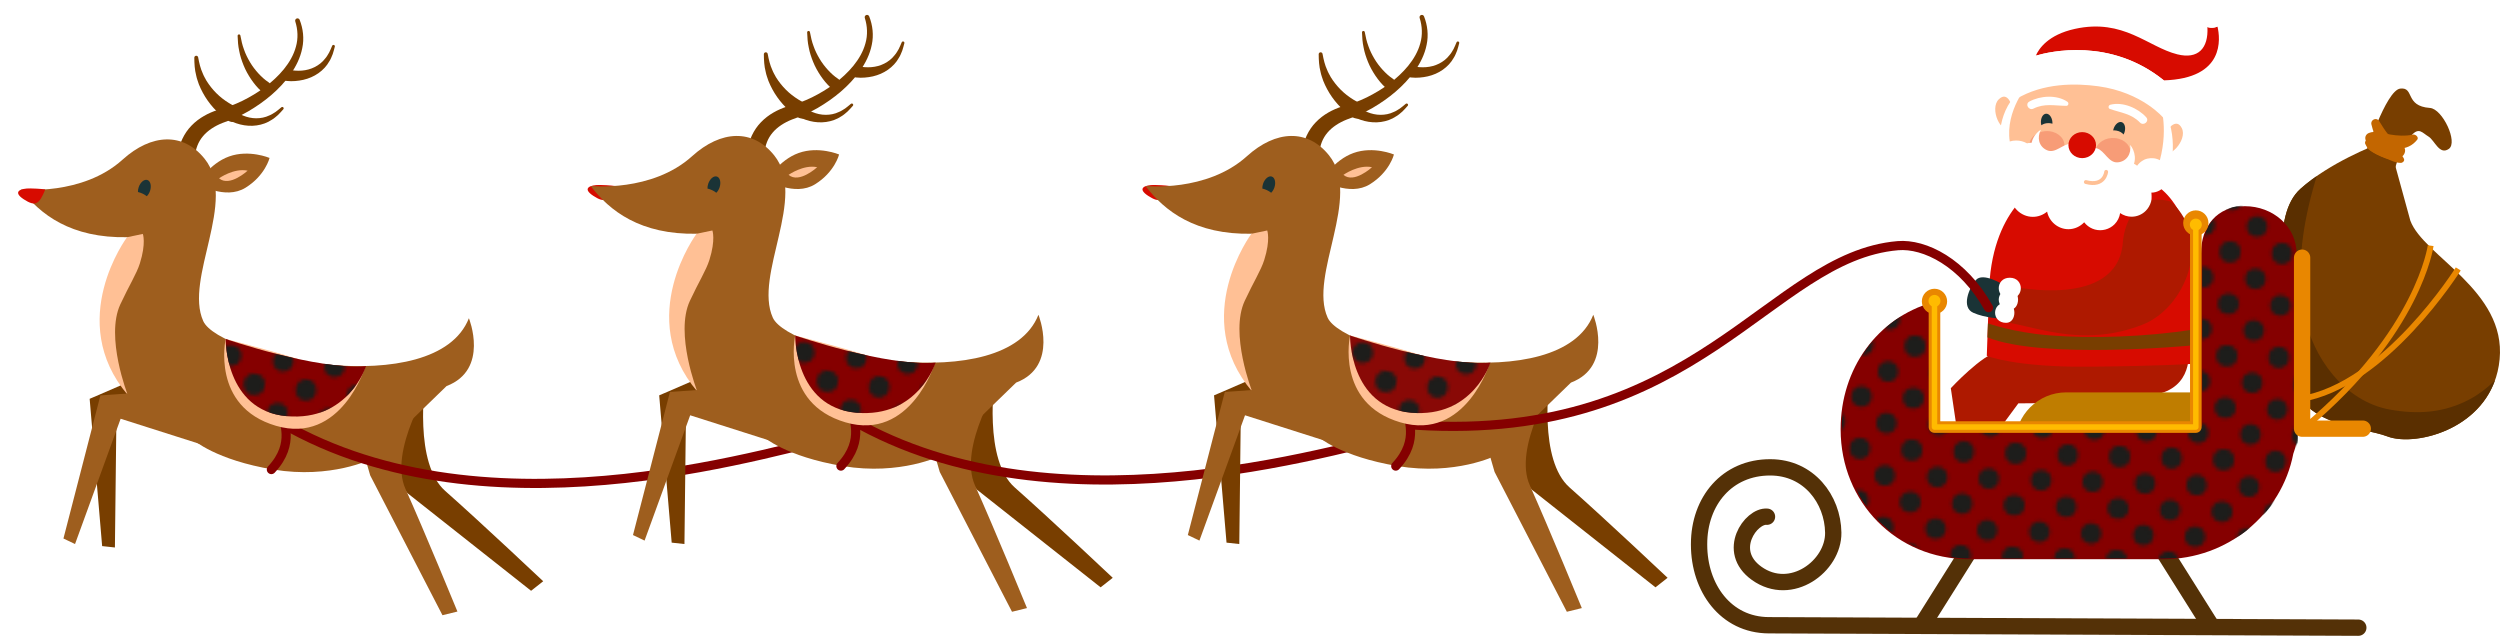<svg version="1.1" id="Objects" xmlns="http://www.w3.org/2000/svg" xmlns:xlink="http://www.w3.org/1999/xlink" x="0px" y="0px"
	 viewBox="0 0 766 194.82" style="enable-background:new 0 0 766 194.82;" xml:space="preserve">
<style type="text/css">
	.st0{fill:none;}
	.st1{fill:#1D1D1B;}
	.st2{fill:#783E00;}
	.st3{fill:none;stroke:#783E00;stroke-width:0.975;stroke-linecap:round;stroke-miterlimit:10;}
	.st4{fill:#9E5E1E;}
	.st5{fill:#D70B00;}
	.st6{fill:#1A3336;}
	.st7{fill:#FFC095;}
	.st8{fill:none;stroke:#850000;stroke-width:2.803;stroke-linecap:round;stroke-miterlimit:10;}
	.st9{fill:#850000;}
	.st10{fill:url(#SVGID_2_);}
	.st11{fill:url(#SVGID_3_);}
	.st12{fill:#AE1900;}
	.st13{fill:#BF7D00;}
	.st14{fill:#FFFFFF;}
	.st15{opacity:0.2;fill:#D70B00;}
	.st16{fill:none;stroke:#FFC095;stroke-width:1.185;stroke-linecap:round;stroke-miterlimit:10;}
	.st17{fill:#5A2F00;}
	.st18{fill:#C36600;}
	.st19{fill:none;stroke:#543107;stroke-width:5.331;stroke-linecap:round;stroke-linejoin:round;stroke-miterlimit:10;}
	.st20{fill:none;stroke:#543107;stroke-width:5;stroke-linecap:round;stroke-linejoin:round;stroke-miterlimit:10;}
	.st21{fill:url(#SVGID_4_);}
	.st22{fill:none;stroke:#E98700;stroke-width:3.554;stroke-linejoin:round;}
	.st23{fill:#E98700;}
	.st24{fill:none;stroke:#FFBB00;stroke-width:1.682;stroke-linejoin:round;}
	.st25{fill:#FFBB00;}
	.st26{fill:none;stroke:#E98700;stroke-width:5;stroke-linecap:round;stroke-linejoin:round;stroke-miterlimit:10;}
	.st27{fill:none;stroke:#E98700;stroke-width:1.777;stroke-miterlimit:10;}
	.st28{fill:#890906;}
	.st29{fill:url(#SVGID_5_);}
</style>
<pattern  x="-17" y="-267.454" width="28.8" height="28.8" patternUnits="userSpaceOnUse" id="_x31_0_ppp_40_x25_" viewBox="17.28 -31.68 28.8 28.8" style="overflow:visible;">
	<g>
		<rect x="17.28" y="-31.68" class="st0" width="28.8" height="28.8"/>
		<circle class="st1" cx="46.08" cy="-2.88" r="2.88"/>
		<circle class="st1" cx="31.68" cy="-2.88" r="2.88"/>
		<circle class="st1" cx="17.28" cy="-2.88" r="2.88"/>
		<circle class="st1" cx="46.08" cy="-17.28" r="2.88"/>
		<circle class="st1" cx="31.68" cy="-17.28" r="2.88"/>
		<circle class="st1" cx="17.28" cy="-17.28" r="2.88"/>
		<circle class="st1" cx="46.08" cy="-31.68" r="2.88"/>
		<circle class="st1" cx="31.68" cy="-31.68" r="2.88"/>
		<circle class="st1" cx="17.28" cy="-31.68" r="2.88"/>
		<circle class="st1" cx="2.88" cy="-31.68" r="2.88"/>
		<path class="st1" d="M2.88-31.68"/>
		<circle class="st1" cx="24.48" cy="-10.08" r="2.88"/>
		<circle class="st1" cx="38.88" cy="-10.08" r="2.88"/>
		<circle class="st1" cx="24.48" cy="-24.48" r="2.88"/>
		<circle class="st1" cx="38.88" cy="-24.48" r="2.88"/>
		<circle class="st1" cx="10.08" cy="-24.48" r="2.88"/>
		<path class="st1" d="M10.08-24.48"/>
	</g>
</pattern>
<linearGradient id="SVGID_1_" gradientUnits="userSpaceOnUse" x1="-17" y1="-267.454" x2="-17" y2="-268.454">
	<stop  offset="0" style="stop-color:#656565"/>
	<stop  offset="0.618" style="stop-color:#1B1B1B"/>
	<stop  offset="0.629" style="stop-color:#545454"/>
	<stop  offset="0.983" style="stop-color:#3E3E3E"/>
</linearGradient>
<g>
	<g>
		<path class="st2" d="M58.476,121.764c1.329,1.25,3.089,2.713,4.661,4.325l-27.456,0.807l-0.472,40.855l-3.912-0.428l-3.827-45.129
			c0,0,18.514-7.826,21.34-9.709C51.965,115.648,55.216,118.701,58.476,121.764z"/>
		<path class="st2" d="M130.843,112.001c-1.043,6.754-3.852,30.088,5.557,38.411c11.052,9.777,30.037,27.684,30.037,27.684
			l-3.714,2.921l-37.852-29.895l-10.987-12.86c1.222-3.274,2.594-6.495,4.15-9.63C122.125,122.923,126.301,117.297,130.843,112.001z
			"/>
		<g>
			<g>
				<path class="st2" d="M55.347,56.897c-0.183-0.521-0.268-0.852-0.378-1.264c-0.1-0.392-0.187-0.783-0.266-1.173
					c-0.157-0.781-0.267-1.566-0.34-2.358c-0.152-1.581-0.123-3.197,0.102-4.809c0.434-3.219,1.903-6.454,4.215-8.811
					c2.297-2.38,5.177-3.87,8.039-4.807c1.533-0.481,2.643-0.747,3.912-1.228c1.236-0.454,2.46-0.983,3.661-1.566
					c4.778-2.368,9.292-5.555,12.671-9.666c1.672-2.056,3.028-4.376,3.703-6.901c0.721-2.516,0.607-5.218-0.198-7.752l-0.004-0.012
					c-0.119-0.376,0.089-0.777,0.464-0.897c0.359-0.114,0.742,0.073,0.88,0.417c1.076,2.703,1.424,5.784,0.799,8.692
					c-0.573,2.921-1.921,5.615-3.601,7.993c-3.41,4.759-7.984,8.462-12.979,11.381c-1.26,0.721-2.555,1.39-3.898,1.989
					c-1.3,0.602-2.868,1.121-3.968,1.547c-2.363,0.941-4.475,2.28-5.947,4.032c-1.481,1.743-2.295,3.888-2.469,6.201
					c-0.083,1.156-0.034,2.345,0.16,3.528c0.093,0.591,0.215,1.181,0.371,1.758c0.078,0.288,0.161,0.573,0.252,0.851
					c0.084,0.256,0.205,0.591,0.266,0.723c0.675,1.47,0.03,3.209-1.441,3.884s-3.209,0.03-3.884-1.441
					c-0.037-0.082-0.071-0.164-0.1-0.247L55.347,56.897z"/>
			</g>
			<g>
				<path class="st2" d="M80.129,28.002c-0.731-0.635-1.223-1.198-1.77-1.827c-0.515-0.626-1.004-1.265-1.448-1.929
					c-0.891-1.327-1.661-2.722-2.256-4.184c-0.595-1.458-1.085-2.952-1.367-4.483c-0.331-1.519-0.433-3.067-0.483-4.593
					c-0.008-0.238,0.179-0.436,0.416-0.444c0.216-0.007,0.4,0.146,0.437,0.352l0.004,0.024c0.267,1.455,0.578,2.891,1.097,4.254
					c0.469,1.376,1.125,2.673,1.854,3.903c0.728,1.233,1.6,2.368,2.55,3.409c0.474,0.522,0.979,1.009,1.493,1.474
					c0.506,0.439,1.099,0.916,1.556,1.2l0.012,0.007c0.83,0.516,1.085,1.606,0.569,2.436c-0.516,0.83-1.606,1.085-2.436,0.569
					C80.278,28.12,80.197,28.06,80.129,28.002z"/>
			</g>
			<g>
				<path class="st2" d="M69.849,36.933c-0.531-0.336-0.882-0.604-1.284-0.919c-0.39-0.302-0.758-0.62-1.12-0.94
					c-0.725-0.641-1.395-1.329-2.041-2.033c-1.278-1.422-2.379-2.991-3.276-4.656c-0.477-0.815-0.822-1.703-1.198-2.558
					c-0.291-0.898-0.638-1.763-0.813-2.683c-0.479-1.8-0.567-3.659-0.582-5.466c-0.003-0.328,0.261-0.597,0.59-0.599
					c0.293-0.002,0.538,0.207,0.589,0.485l0.009,0.048c0.315,1.69,0.688,3.35,1.399,4.874c0.291,0.782,0.743,1.495,1.123,2.224
					c0.466,0.689,0.885,1.393,1.423,2.021c1.017,1.286,2.18,2.445,3.459,3.445c0.646,0.492,1.301,0.964,1.984,1.381
					c0.341,0.208,0.682,0.411,1.029,0.593c0.328,0.178,0.726,0.372,0.965,0.463c1.268,0.479,1.907,1.895,1.428,3.163
					c-0.479,1.268-1.895,1.907-3.163,1.428c-0.154-0.058-0.298-0.13-0.433-0.214L69.849,36.933z"/>
			</g>
			<g>
				<path class="st2" d="M88.493,21.34c0.517,0.139,1.272,0.259,1.933,0.298c0.685,0.057,1.374,0.042,2.061-0.005
					c1.371-0.112,2.717-0.463,3.942-1.085c1.222-0.618,2.358-1.491,3.217-2.639c0.494-0.528,0.808-1.189,1.2-1.809
					c0.351-0.644,0.598-1.347,0.908-2.028l0.03-0.066c0.098-0.215,0.351-0.31,0.566-0.212c0.195,0.089,0.291,0.306,0.234,0.506
					c-0.215,0.752-0.371,1.534-0.646,2.282c-0.32,0.73-0.569,1.507-1.03,2.186c-0.783,1.434-1.963,2.684-3.339,3.653
					c-1.379,0.976-2.974,1.652-4.617,2.032c-0.824,0.182-1.659,0.32-2.504,0.376c-0.867,0.064-1.644,0.076-2.635-0.031
					c-0.971-0.105-1.674-0.977-1.569-1.949c0.105-0.971,0.977-1.674,1.949-1.569c0.089,0.01,0.176,0.026,0.26,0.048L88.493,21.34z"
					/>
			</g>
			<g>
				<path class="st2" d="M71.05,33.329c0.397,0.36,1.014,0.81,1.585,1.146c0.584,0.363,1.204,0.664,1.837,0.935
					c1.272,0.525,2.63,0.827,4.004,0.832c1.37,0.008,2.779-0.252,4.067-0.881c0.68-0.245,1.262-0.69,1.894-1.063
					c0.606-0.413,1.146-0.926,1.733-1.391l0.057-0.045c0.185-0.146,0.454-0.115,0.6,0.07c0.133,0.168,0.119,0.405-0.023,0.557
					c-0.535,0.572-1.03,1.197-1.616,1.737c-0.618,0.504-1.194,1.082-1.914,1.476c-1.351,0.919-2.971,1.493-4.638,1.728
					c-1.672,0.24-3.4,0.114-5.036-0.296c-0.816-0.214-1.623-0.471-2.4-0.807c-0.801-0.338-1.498-0.682-2.331-1.228
					c-0.817-0.536-1.045-1.633-0.509-2.45c0.536-0.817,1.633-1.045,2.45-0.509c0.075,0.049,0.145,0.103,0.21,0.161L71.05,33.329z"/>
			</g>
			<path class="st3" d="M65.397,35.671"/>
		</g>
		<path class="st4" d="M143.672,97.504c-10.214,25.853-76.404,11.92-81.393,0.885c-5.893-13.039,10.66-36.957,0.425-49.728
			c-6.551-8.168-16.284-7.764-25.154,0.256C25.231,60.056,6.466,58.04,6.466,58.04c5.788,7.595,15.211,15.01,32.655,14.635
			c-9.589,23.964-5.197,39.553,0.03,48.331l20.144,13.807c0,0,6.823,6.134,24.479,9.06c17.66,2.927,29.962-3.194,29.962-3.194
			l23.091-22.39C150.043,113.24,143.672,97.504,143.672,97.504z"/>
		<path class="st4" d="M60.573,56.252c0,0,3.532-6.139,9.645-8.322c6.113-2.183,12.377,0.462,12.377,0.462s-1.314,5.375-7.366,9.127
			C68.934,61.424,60.573,56.252,60.573,56.252z"/>
		<path class="st5" d="M13.877,58.04c0,0-1.565-0.251-4.598-0.306c-3.032-0.054-5.552,1.012-1.99,3.333
			C10.852,63.39,12.026,62.649,13.877,58.04z"/>
		<path class="st6" d="M44.974,60.125c-0.738-0.587-1.64-1.036-2.71-1.293c-0.012-0.464,0.056-0.974,0.233-1.491
			c0.522-1.53,1.72-2.507,2.675-2.184c0.954,0.326,1.309,1.832,0.788,3.366C45.731,59.183,45.379,59.731,44.974,60.125z"/>
		<path class="st7" d="M38.917,72.691c0,0-19.048,25.544,0.232,48.336c0,0-6.949-17.738-2.285-27.764
			c2.721-5.851,4.965-9.317,5.982-12.533c1.977-6.248,0.92-9.055,0.92-9.055L38.917,72.691z"/>
		<path class="st4" d="M135.008,112.484c-3.737,5.722-15.923,25.818-10.787,37.282c6.034,13.466,15.939,37.611,15.939,37.611
			l-4.588,1.129l-22.145-42.85l-4.702-16.248c2.464-2.479,5.042-4.846,7.754-7.06C122.561,118.836,128.686,115.435,135.008,112.484z
			"/>
		<path class="st7" d="M67.115,54.63c0,0,4.58-3.237,8.761-2.337C75.876,52.294,70.33,57.416,67.115,54.63z"/>
		<path class="st8" d="M258.579,133.386c-17.817,3.159-104.828,32.753-169.25-2.044"/>
		<path class="st8" d="M87.198,127.509c-1.024,1.248,3.651,8.109-4.054,16.364"/>
		<path class="st7" d="M111.961,112.335c0,0-7.417,23.997-27.401,18.133c-19.986-5.864-15.418-26.612-15.418-26.612
			s26.781,6.859,26.298,7.913C94.955,112.819,111.961,112.335,111.961,112.335z"/>
		<path class="st9" d="M112.16,112.16c0,0-5.366,17.055-24.331,15.349c-18.967-1.702-18.687-23.654-18.687-23.654
			S97.208,113.52,112.16,112.16z"/>
		
			<pattern  id="SVGID_2_" xlink:href="#_x31_0_ppp_40_x25_" patternTransform="matrix(-1.092 -0.119 -0.119 1.092 -17232.613 -287.288)">
		</pattern>
		<path class="st10" d="M112.16,112.16c0,0-5.366,17.055-24.331,15.349c-18.967-1.702-18.687-23.654-18.687-23.654
			S97.208,113.52,112.16,112.16z"/>
		<path class="st4" d="M60.171,131.007c0.84,1.619,2.017,3.583,2.966,5.624l-26.174-8.329l-13.972,38.394l-3.55-1.699l11.33-43.851
			c0,0,20.06-1.255,23.351-2.097C56.052,123.08,58.109,127.038,60.171,131.007z"/>
	</g>
	<path class="st5" d="M188.384,56.981c0,0-1.565-0.251-4.598-0.306c-3.032-0.054-5.552,1.012-1.99,3.333
		C185.36,62.331,186.534,61.59,188.384,56.981z"/>
	<g>
		<path class="st2" d="M232.983,120.705c1.329,1.25,3.089,2.713,4.661,4.325l-27.456,0.807l-0.472,40.855l-3.912-0.428
			l-3.827-45.129c0,0,18.514-7.826,21.34-9.709C226.472,114.589,229.723,117.642,232.983,120.705z"/>
		<path class="st2" d="M305.35,110.942c-1.043,6.754-3.852,30.088,5.557,38.411c11.052,9.777,30.037,27.684,30.037,27.684
			l-3.714,2.921l-37.852-29.895l-10.987-12.861c1.222-3.274,2.594-6.495,4.15-9.63C296.632,121.864,300.809,116.238,305.35,110.942z
			"/>
		<g>
			<g>
				<path class="st2" d="M229.855,55.838c-0.183-0.521-0.268-0.852-0.378-1.264c-0.1-0.392-0.187-0.783-0.266-1.173
					c-0.157-0.781-0.267-1.566-0.34-2.358c-0.152-1.581-0.123-3.197,0.102-4.809c0.434-3.219,1.903-6.454,4.215-8.811
					c2.297-2.38,5.177-3.87,8.039-4.807c1.533-0.481,2.643-0.747,3.912-1.228c1.236-0.454,2.46-0.983,3.661-1.566
					c4.778-2.368,9.292-5.555,12.671-9.666c1.672-2.056,3.028-4.376,3.703-6.901c0.721-2.516,0.607-5.218-0.198-7.752l-0.004-0.012
					c-0.119-0.376,0.089-0.777,0.464-0.897c0.359-0.114,0.742,0.073,0.88,0.417c1.076,2.703,1.424,5.784,0.799,8.692
					c-0.573,2.921-1.921,5.615-3.601,7.993c-3.41,4.759-7.984,8.462-12.979,11.381c-1.26,0.721-2.555,1.39-3.898,1.989
					c-1.3,0.602-2.868,1.121-3.968,1.547c-2.363,0.941-4.475,2.28-5.947,4.032c-1.481,1.743-2.295,3.888-2.469,6.201
					c-0.083,1.156-0.034,2.345,0.16,3.528c0.093,0.591,0.215,1.181,0.371,1.758c0.078,0.288,0.161,0.573,0.252,0.851
					c0.084,0.256,0.205,0.591,0.266,0.723c0.675,1.47,0.03,3.209-1.441,3.884s-3.209,0.03-3.884-1.441
					c-0.037-0.082-0.071-0.164-0.1-0.247L229.855,55.838z"/>
			</g>
			<g>
				<path class="st2" d="M254.636,26.943c-0.731-0.635-1.223-1.198-1.77-1.827c-0.515-0.626-1.004-1.265-1.448-1.929
					c-0.891-1.327-1.661-2.722-2.256-4.184c-0.595-1.458-1.085-2.952-1.367-4.483c-0.331-1.519-0.433-3.067-0.483-4.593
					c-0.008-0.238,0.179-0.436,0.416-0.444c0.216-0.007,0.4,0.146,0.437,0.352l0.004,0.024c0.267,1.455,0.578,2.891,1.097,4.254
					c0.469,1.376,1.125,2.673,1.854,3.903c0.728,1.233,1.6,2.368,2.55,3.409c0.474,0.522,0.979,1.009,1.493,1.474
					c0.506,0.439,1.099,0.916,1.556,1.2l0.012,0.007c0.83,0.516,1.085,1.606,0.569,2.436c-0.516,0.83-1.606,1.085-2.436,0.569
					C254.785,27.061,254.704,27.001,254.636,26.943z"/>
			</g>
			<g>
				<path class="st2" d="M244.356,35.874c-0.531-0.336-0.882-0.604-1.284-0.919c-0.39-0.302-0.758-0.62-1.12-0.94
					c-0.725-0.641-1.395-1.329-2.041-2.033c-1.278-1.422-2.379-2.991-3.276-4.656c-0.477-0.815-0.822-1.703-1.198-2.558
					c-0.291-0.898-0.638-1.763-0.813-2.683c-0.479-1.8-0.567-3.659-0.582-5.466c-0.003-0.328,0.261-0.597,0.59-0.599
					c0.293-0.002,0.538,0.207,0.589,0.485l0.009,0.048c0.315,1.69,0.688,3.35,1.399,4.874c0.291,0.782,0.743,1.495,1.123,2.224
					c0.466,0.689,0.885,1.393,1.423,2.021c1.017,1.286,2.18,2.445,3.459,3.445c0.646,0.492,1.301,0.964,1.984,1.381
					c0.341,0.208,0.682,0.411,1.029,0.593c0.328,0.178,0.726,0.372,0.965,0.463c1.268,0.479,1.907,1.895,1.428,3.163
					c-0.479,1.268-1.895,1.907-3.163,1.428c-0.154-0.058-0.298-0.13-0.433-0.214L244.356,35.874z"/>
			</g>
			<g>
				<path class="st2" d="M263.001,20.281c0.517,0.139,1.272,0.259,1.933,0.298c0.685,0.057,1.374,0.042,2.061-0.005
					c1.371-0.112,2.717-0.463,3.942-1.085c1.222-0.618,2.358-1.491,3.217-2.639c0.494-0.528,0.808-1.189,1.2-1.809
					c0.351-0.644,0.598-1.347,0.908-2.028l0.03-0.066c0.098-0.215,0.351-0.31,0.566-0.212c0.195,0.089,0.291,0.306,0.234,0.506
					c-0.215,0.752-0.371,1.534-0.646,2.282c-0.32,0.73-0.569,1.507-1.03,2.186c-0.783,1.434-1.963,2.684-3.339,3.653
					c-1.379,0.976-2.974,1.652-4.617,2.032c-0.824,0.182-1.659,0.32-2.504,0.376c-0.867,0.064-1.644,0.076-2.635-0.031
					c-0.971-0.105-1.674-0.977-1.569-1.949c0.105-0.971,0.977-1.674,1.949-1.569c0.089,0.01,0.176,0.026,0.26,0.048L263.001,20.281z
					"/>
			</g>
			<g>
				<path class="st2" d="M245.557,32.27c0.397,0.36,1.014,0.81,1.585,1.146c0.584,0.363,1.204,0.664,1.837,0.935
					c1.272,0.525,2.63,0.827,4.004,0.832c1.37,0.008,2.779-0.252,4.067-0.881c0.68-0.245,1.262-0.69,1.894-1.063
					c0.606-0.413,1.146-0.926,1.733-1.391l0.057-0.045c0.185-0.146,0.454-0.115,0.6,0.07c0.133,0.168,0.119,0.405-0.023,0.557
					c-0.535,0.572-1.03,1.197-1.616,1.737c-0.618,0.504-1.194,1.082-1.914,1.476c-1.351,0.919-2.971,1.493-4.638,1.728
					c-1.672,0.24-3.4,0.114-5.036-0.296c-0.816-0.214-1.623-0.471-2.4-0.807c-0.801-0.338-1.498-0.682-2.331-1.228
					c-0.817-0.536-1.045-1.633-0.509-2.45c0.536-0.817,1.633-1.045,2.45-0.509c0.075,0.049,0.145,0.103,0.21,0.161L245.557,32.27z"
					/>
			</g>
			<path class="st3" d="M239.904,34.612"/>
		</g>
		<path class="st4" d="M318.18,96.445c-10.214,25.853-76.404,11.92-81.393,0.885c-5.893-13.039,10.66-36.957,0.425-49.728
			c-6.551-8.168-16.284-7.764-25.154,0.256c-12.32,11.139-31.085,9.123-31.085,9.123c5.788,7.595,15.211,15.01,32.655,14.635
			c-9.589,23.964-5.197,39.553,0.03,48.331l20.144,13.807c0,0,6.823,6.134,24.48,9.06c17.66,2.927,29.962-3.194,29.962-3.194
			l23.091-22.39C324.55,112.181,318.18,96.445,318.18,96.445z"/>
		<path class="st4" d="M235.08,55.193c0,0,3.532-6.139,9.645-8.322c6.113-2.183,12.376,0.462,12.376,0.462s-1.314,5.375-7.366,9.127
			C243.441,60.365,235.08,55.193,235.08,55.193z"/>
		<path class="st6" d="M219.482,59.066c-0.738-0.587-1.64-1.036-2.71-1.293c-0.012-0.464,0.056-0.974,0.233-1.491
			c0.522-1.53,1.72-2.507,2.675-2.184c0.954,0.326,1.309,1.832,0.788,3.366C220.238,58.124,219.886,58.672,219.482,59.066z"/>
		<path class="st7" d="M213.424,71.632c0,0-19.048,25.544,0.232,48.336c0,0-6.949-17.738-2.285-27.764
			c2.721-5.851,4.965-9.317,5.982-12.533c1.977-6.248,0.92-9.055,0.92-9.055L213.424,71.632z"/>
		<path class="st4" d="M309.515,111.425c-3.737,5.722-15.923,25.818-10.787,37.282c6.034,13.466,15.939,37.611,15.939,37.611
			l-4.588,1.129l-22.145-42.85l-4.702-16.248c2.464-2.479,5.042-4.846,7.754-7.06C297.068,117.777,303.193,114.376,309.515,111.425z
			"/>
		<path class="st7" d="M241.622,53.571c0,0,4.58-3.237,8.761-2.337C250.383,51.235,244.837,56.357,241.622,53.571z"/>
		<path class="st8" d="M433.086,132.327c-17.817,3.159-104.828,32.753-169.25-2.044"/>
		<path class="st8" d="M261.705,126.45c-1.024,1.248,3.651,8.109-4.054,16.364"/>
		<path class="st7" d="M286.468,111.276c0,0-7.417,23.997-27.401,18.133c-19.986-5.864-15.418-26.612-15.418-26.612
			s26.781,6.859,26.298,7.913C269.462,111.76,286.468,111.276,286.468,111.276z"/>
		<path class="st9" d="M286.667,111.101c0,0-5.366,17.055-24.331,15.349c-18.967-1.702-18.687-23.654-18.687-23.654
			S271.715,112.461,286.667,111.101z"/>
		
			<pattern  id="SVGID_3_" xlink:href="#_x31_0_ppp_40_x25_" patternTransform="matrix(-1.092 -0.119 -0.119 1.092 -17215.336 -305.506)">
		</pattern>
		<path class="st11" d="M286.667,111.101c0,0-5.366,17.055-24.331,15.349c-18.967-1.702-18.687-23.654-18.687-23.654
			S271.715,112.461,286.667,111.101z"/>
		<path class="st4" d="M234.678,129.948c0.84,1.619,2.017,3.583,2.966,5.624l-26.174-8.329l-13.972,38.394l-3.55-1.699l11.33-43.851
			c0,0,20.06-1.255,23.351-2.097C230.559,122.021,232.616,125.979,234.678,129.948z"/>
	</g>
	<path class="st5" d="M358.388,56.981c0,0-1.565-0.251-4.598-0.306c-3.032-0.054-5.552,1.012-1.99,3.333
		C355.364,62.331,356.537,61.59,358.388,56.981z"/>
	<g>
		<g>
			<path class="st12" d="M670.466,106.343c0,0,2.099,11.008-8.312,14.128c-10.413,3.119-43.735,3.119-43.735,3.119l-11.679,15.86
				l-6.766-5.28l-2.243-15.227c0,0,9.853-10.628,14.676-11.173C617.228,107.226,670.466,106.343,670.466,106.343z"/>
			<g>
				<path class="st13" d="M617.651,138.076c-0.103-0.732-0.176-1.474-0.176-2.235c0-8.627,6.993-15.619,15.62-15.619h39.27
					c8.628,0,15.62,6.992,15.62,15.619c0,0.76-0.073,1.503-0.177,2.235H617.651z"/>
			</g>
			<path class="st5" d="M671.466,111.495l0.779-13.426c3.897-21.783-5.203-39.157-13.345-42.087
				c-8.144-2.931-33.861,0.811-33.861,0.811s-15.238,6.846-15.621,33.483l-0.668,18.737c0,0,8.498,3.538,31.02,3.344
				C662.292,112.163,671.466,111.495,671.466,111.495z"/>
			<g>
				<path class="st12" d="M665.198,61.783c12.942,11.883,4.224,32.67-8.745,37.7c-17.685,6.86-31.188,1.067-42.001-0.819
					l2.296-10.858c0,0,32.029,7.007,33.683-13.448C650.994,67.384,655.225,58.846,665.198,61.783z"/>
				<path class="st6" d="M614.412,87.639c-0.667-0.501-6.839-4.336-9.005-1.834c-2.172,2.503-4.505,8.341-0.837,10.009
					c3.671,1.668,8.841,1.835,8.841,1.835L614.412,87.639z"/>
				<path class="st14" d="M615.798,85.095c4.507,0,4.507,6.424,0,6.424S611.292,85.095,615.798,85.095z"/>
				<path class="st14" d="M614.672,92.712c3.38,0,3.38,6.205,0,6.205C610.165,98.918,610.165,92.712,614.672,92.712z"/>
				<path class="st14" d="M615.798,88.709c3.38,0,3.38,6.204,0,6.204C611.292,94.913,611.292,88.709,615.798,88.709z"/>
			</g>
			<g>
				<path class="st7" d="M616.597,32.961c0,0-1.294-5.375-4.188-2.513c-2.891,2.864,0.67,10.833,3.671,8.74
					C619.085,37.094,616.597,32.961,616.597,32.961z"/>
				<path class="st7" d="M663.742,40.315c0,0,2.955-4.672,4.772-1.03c1.818,3.638-4.122,10.04-6.289,7.092
					C660.058,43.427,663.742,40.315,663.742,40.315z"/>
				<path class="st7" d="M614.08,39.855c-0.723,11.943,10.029,22.532,24.015,23.649c13.986,1.119,25.909-7.656,26.632-19.598
					c0.723-11.945-10.027-22.532-24.013-23.652C626.73,19.137,614.802,27.912,614.08,39.855z"/>
				<path class="st15" d="M642.024,46.163c-0.383,2.434,1.704,4.646,4.66,4.95c2.955,0.3,5.661-1.427,6.043-3.856
					c0.384-2.431-1.702-4.646-4.657-4.948C645.114,42.006,642.408,43.734,642.024,46.163z"/>
				<path class="st6" d="M650.667,41.213c-0.493-0.58-1.207-1.02-2.171-1.194c-0.363-0.065-0.702-0.078-1.026-0.056
					c0.031-0.157,0.068-0.314,0.119-0.473c0.457-1.434,1.578-2.355,2.505-2.06c0.926,0.295,1.309,1.695,0.853,3.129
					C650.87,40.794,650.774,41.008,650.667,41.213z"/>
				<path class="st6" d="M625.467,38.387c0.614-0.45,1.411-0.712,2.388-0.66c0.368,0.021,0.702,0.087,1.01,0.18
					c0.009-0.159,0.007-0.319-0.004-0.486c-0.115-1.499-0.994-2.656-1.965-2.58c-0.968,0.072-1.664,1.346-1.548,2.845
					C625.366,37.933,625.41,38.163,625.467,38.387z"/>
				<path class="st15" d="M632.513,45.147c-0.381,2.431-3.088,4.156-6.045,3.856c-2.956-0.304-5.042-2.517-4.659-4.948
					c0.382-2.433,3.088-4.158,6.046-3.856C630.811,40.501,632.897,42.717,632.513,45.147z"/>
				<g>
					<path class="st5" d="M623.775,17.056c0.922-2.124,3.754-6.405,11.992-8.212c14.901-3.267,22.352,5.552,31.362,7.803
						c6.314,1.578,9.584-1.769,9.221-8.357c0.326,0.107,0.668,0.18,1.026,0.205c0.735,0.052,1.437-0.087,2.059-0.371
						c0.876,3.706,2.321,15.924-16.433,16.501C646.606,11.408,628.048,15.794,623.775,17.056z"/>
					<path class="st14" d="M677.377,8.494c-0.359-0.024-0.701-0.098-1.026-0.205c-1.807-0.592-3.056-2.349-2.918-4.335
						c0.164-2.341,2.196-4.108,4.539-3.944c2.344,0.164,4.107,2.196,3.945,4.537c-0.112,1.612-1.11,2.951-2.482,3.576
						C678.814,8.407,678.112,8.546,677.377,8.494z"/>
					<path class="st14" d="M622.861,17.348c0,0,0.322-0.117,0.914-0.292c4.273-1.262,22.831-5.648,39.227,7.568
						c0,0,3.505,6.355-0.067,11.562c0,0-6.51-7.91-20.06-9.76c-6.846-0.934-16.902-1.079-25.136,3.94
						C617.739,30.367,615.81,22.516,622.861,17.348z"/>
				</g>
				<g>
					<path class="st14" d="M616.567,56.826c-0.372,0.842-0.582,1.767-0.582,2.732c0,3.752,3.128,6.882,6.881,6.882
						c1.646,0,3.171-0.603,4.367-1.596c0.611,3.035,3.337,5.381,6.531,5.381c1.888,0,3.609-0.823,4.829-2.118
						c0.168,0.218,0.347,0.427,0.547,0.625c0.769,0.766,1.678,1.297,2.726,1.591c2.127,0.582,4.455-0.031,6.014-1.591
						c0.94-0.939,1.528-2.159,1.727-3.444c1.022,0.711,2.25,1.11,3.509,1.11c1.62,0,3.188-0.649,4.332-1.793
						c0.164-0.162,0.315-0.34,0.463-0.526c0.051-0.065,0.099-0.131,0.147-0.198c0.103-0.14,0.199-0.283,0.292-0.434
						c0.027-0.046,0.058-0.091,0.086-0.139c0.546-0.93,0.888-2.015,0.808-3.038c0.002-0.014,0.002-0.03,0.004-0.045
						c0.019-0.263,0.004-0.529-0.027-0.798c-0.007-0.134-0.032-0.269-0.052-0.402c0.453-0.002,0.908-0.062,1.351-0.185
						c0.889-0.249,1.662-0.7,2.318-1.351c0.274-0.353,0.547-0.71,0.821-1.063c0.307-0.421,0.498-0.915,0.621-1.421
						c0.088-0.356,0.13-0.718,0.147-1.079c1.217-4.051,3.252-14.058-2.78-22.779c0,0,2.951,7.374,0.132,17.938
						c-1.17-0.636-2.548-0.789-3.888-0.468c-0.504,0.122-1.001,0.315-1.42,0.617c-0.669,0.398-1.215,0.918-1.651,1.544
						c-0.204-0.165-0.42-0.316-0.647-0.436c-0.107-0.057-0.214-0.095-0.32-0.142c1.022-3.33-1.166-5.798-1.166-5.798
						c0.429,2.669-1.067,5.128-3.846,5.343c-2.777,0.215-3.953-3.525-6.305-4.275c-1.957-0.623-3.765,0.977-4.313,1.528
						c-0.248-0.541-1.457-2.911-3.644-2.959c-2.465-0.051-4.789,3.108-7.348,2.005c-2.559-1.101-3.177-3.911-1.909-6.3
						c0,0-2.263,1.285-2.847,4.015c-0.117-0.004-0.231-0.009-0.353-0.001c-0.366,0.019-0.715,0.075-1.041,0.164
						c-0.992-0.555-2.128-0.872-3.327-0.872c-0.681,0-1.342,0.105-1.969,0.296c-1.438-9.568,5.776-17.697,5.776-17.697
						c-9.636,6.47-9.033,16.504-8.63,19.39c0.071,0.514,0.137,0.804,0.137,0.804s-0.066-0.29-0.137-0.804
						c-1.3,1.269-2.121,3.03-2.121,4.953C610.805,53.377,613.33,56.252,616.567,56.826z"/>
				</g>
				<path class="st14" d="M621.789,31.118c3.322-1.812,8.398-2.156,11.65,0.052c0.537,0.364,0.366,1.267-0.342,1.263
					c-3.545-0.032-6.677-0.842-10.044,0.847C621.62,33.999,620.364,31.898,621.789,31.118z"/>
				<path class="st14" d="M657.601,35.932c-2.527-2.818-7.197-4.832-10.999-3.837c-0.628,0.163-0.77,1.074-0.099,1.304
					c3.351,1.153,6.573,1.435,9.186,4.149C656.8,38.702,658.683,37.142,657.601,35.932z"/>
				<path class="st16" d="M645.33,52.649c0,0-0.444,4.686-6.227,3.129"/>
				<ellipse class="st5" cx="637.991" cy="44.466" rx="4.228" ry="3.988"/>
			</g>
			<path class="st2" d="M672.078,100.978l-0.276,4.844c0,0-45.844,4.442-62.849-2.45l0.154-4.304c0,0,7.627,2.775,18.737,3.678
				C640.903,103.81,657.453,103.237,672.078,100.978z"/>
		</g>
		<g>
			<path class="st2" d="M724.646,47.739c0,0,6.375-20.091,10.797-20.596c4.422-0.504,1.307,5.378,9.091,5.932
				c3.863,0.276,8.676,10.53,5.785,12.549c-2.894,2.019-4.339-2.641-6.228-3.785c-1.891-1.142-2.893-2.887-5.116-0.468
				c-4.45,4.84-5.784,13.06-5.784,13.06L724.646,47.739z"/>
			<path class="st2" d="M738.528,67.609c4.004,10.856,29.361,21.345,27.359,42.458c-2.002,21.112-25.667,26.997-34.342,23.666
				c-8.674-3.33-30.384-2.701-31.052-24.647c-0.667-21.947-4.672-43.089,4.338-51.202c9.006-8.111,23.02-13.433,23.02-13.433
				l6.007,6.134L738.528,67.609z"/>
			<path class="st17" d="M704.832,57.883c1.55-1.398,3.251-2.708,5.003-3.928c-0.404,1.366-0.794,2.727-1.166,4.075
				c-3.458,12.536-5.025,25.358-2.644,38.216c2.439,13.17,12.314,26.778,26.281,29.257c8.586,1.526,16.612,1.007,24.436-3.18
				c2.776-1.484,5.41-3.473,7.717-5.793c-5.655,15.83-25.203,20.163-32.913,17.201c-8.674-3.33-30.384-2.701-31.052-24.647
				C699.827,87.138,695.822,65.997,704.832,57.883z"/>
			<path class="st18" d="M725.849,42.579c1.485,0.193,2.381,1.274,3.52,2.189c1.559,1.25,3.076,2.238,5.155,2.062
				c1.062-0.089,1.278,1.622,0.252,1.844c-1.876,0.407-3.506,0.063-5.236-0.713c-1.703-0.761-4.094-2.122-4.833-3.88
				C724.429,43.418,725.136,42.488,725.849,42.579z"/>
			<path class="st18" d="M728.171,42.744c1.694,0.801,3.294,1.925,4.93,2.85c1.285,0.727,2.891,1.664,3.481,3.087
				c0.251,0.606-0.367,1.209-0.934,1.225c-1.589,0.047-3.298-0.824-4.716-1.446c-1.73-0.759-3.679-1.408-5.13-2.645
				C724.002,44.281,726.292,41.856,728.171,42.744z"/>
			<path class="st18" d="M728.978,37.102c1.793,2.913,3.657,5.965,6.879,7.418c2.242,1.009,0.61,4.4-1.622,3.845
				c-4.322-1.076-6.736-6.323-7.639-10.257C726.264,36.668,728.191,35.824,728.978,37.102z"/>
			<path class="st18" d="M725.794,40.755c1.974-0.82,4.3,0.043,6.464,0.447c2.147,0.401,4.931,0.54,6.956,0.048
				c0.954-0.23,1.99,0.865,1.43,1.55c-1.55,1.898-3.319,2.729-6.22,2.843c-2.573,0.103-6.962-0.118-8.965-1.821
				C724.357,42.89,724.493,41.293,725.794,40.755z"/>
		</g>
		<g>
			<line class="st19" x1="677.035" y1="191.238" x2="663.607" y2="169.882"/>
			<line class="st19" x1="589.161" y1="191.238" x2="602.588" y2="169.882"/>
		</g>
		<path class="st20" d="M722.586,192.32l-180.631-0.745c-13.21-0.05-21.358-11.467-21.358-24.678v-0.201
			c0-13.212,8.613-23.547,21.825-23.499c11.791,0,19.152,9.781,19.287,20.013c0.139,10.233-12.916,20.019-23.478,12.456
			c-9.57-6.849-1.715-17.794,3.179-17.348"/>
		<path class="st9" d="M592.139,92.654v38.124h82.244V77.754c0-8.453,4.937-14.574,13.388-14.574h0.088
			c8.451,0,15.817,6.121,15.817,14.574v56.807c0,1.651-0.522,2.968-1.006,4.458c-3.587,18.567-20.172,32.318-39.786,32.318h-59.573
			c-22.244,0-39.337-17.485-39.337-39.731v-0.183C563.973,112.963,575.239,97.415,592.139,92.654z"/>
		
			<pattern  id="SVGID_4_" xlink:href="#_x31_0_ppp_40_x25_" patternTransform="matrix(-1.098 -0.034 -0.034 1.098 -16652.631 408.068)">
		</pattern>
		<path class="st21" d="M592.5,92.445v38.124h82.244V77.545c0-8.453,4.937-14.574,13.388-14.574h0.088
			c8.451,0,15.817,6.121,15.817,14.574v56.807c0,1.651-0.522,2.968-1.006,4.458c-3.587,18.567-20.172,32.318-39.786,32.318h-59.573
			c-22.244,0-39.337-17.485-39.337-39.731v-0.183C564.334,112.754,575.6,97.206,592.5,92.445z"/>
		<g>
			<g>
				<polyline class="st22" points="672.801,68.133 672.801,130.846 592.726,130.846 592.726,92.155 				"/>
				<g>
					<circle class="st23" cx="672.801" cy="68.327" r="3.875"/>
				</g>
				<g>
					<circle class="st23" cx="592.726" cy="92.349" r="3.875"/>
				</g>
			</g>
		</g>
		<g>
			<g>
				<polyline class="st24" points="672.801,68.721 672.801,130.846 592.726,130.846 592.726,92.11 				"/>
				<g>
					<circle class="st25" cx="672.801" cy="68.813" r="1.834"/>
				</g>
				<g>
					<circle class="st25" cx="592.726" cy="92.201" r="1.834"/>
				</g>
			</g>
		</g>
		<polyline class="st26" points="705.365,78.953 705.365,131.341 723.955,131.341 		"/>
		<path class="st27" d="M744.757,75.274c0,0-3.559,26.457-38.258,55.417"/>
		<path class="st27" d="M753.211,82.401c0,0-22.468,35.872-48.379,39.879"/>
	</g>
	<g>
		<path class="st2" d="M402.987,120.705c1.329,1.25,3.089,2.713,4.661,4.325l-27.456,0.807l-0.472,40.855l-3.912-0.428
			l-3.827-45.129c0,0,18.514-7.826,21.34-9.709C396.476,114.589,399.727,117.642,402.987,120.705z"/>
		<path class="st2" d="M475.354,110.942c-1.043,6.754-3.852,30.088,5.557,38.411c11.052,9.777,30.037,27.684,30.037,27.684
			l-3.714,2.921l-37.852-29.895l-10.987-12.861c1.222-3.274,2.594-6.495,4.15-9.63C466.636,121.864,470.813,116.238,475.354,110.942
			z"/>
		<g>
			<g>
				<path class="st2" d="M399.858,55.838c-0.183-0.521-0.268-0.852-0.378-1.264c-0.1-0.392-0.187-0.783-0.266-1.173
					c-0.157-0.781-0.267-1.566-0.34-2.358c-0.152-1.581-0.123-3.197,0.102-4.809c0.434-3.219,1.903-6.454,4.215-8.81
					c2.297-2.38,5.177-3.871,8.039-4.807c1.533-0.481,2.643-0.747,3.912-1.228c1.236-0.454,2.46-0.983,3.661-1.566
					c4.778-2.368,9.292-5.555,12.671-9.666c1.672-2.056,3.028-4.376,3.703-6.901c0.721-2.516,0.607-5.218-0.198-7.752l-0.004-0.012
					c-0.119-0.376,0.089-0.777,0.464-0.897c0.359-0.114,0.742,0.073,0.88,0.417c1.076,2.703,1.424,5.784,0.8,8.692
					c-0.573,2.921-1.921,5.615-3.601,7.993c-3.41,4.759-7.984,8.462-12.979,11.381c-1.26,0.721-2.555,1.39-3.898,1.989
					c-1.3,0.602-2.868,1.121-3.968,1.547c-2.363,0.941-4.475,2.28-5.947,4.032c-1.481,1.743-2.295,3.888-2.469,6.201
					c-0.083,1.156-0.034,2.345,0.16,3.528c0.093,0.591,0.215,1.181,0.371,1.758c0.078,0.288,0.161,0.573,0.252,0.851
					c0.084,0.256,0.205,0.591,0.266,0.723c0.675,1.47,0.03,3.209-1.441,3.884c-1.47,0.675-3.209,0.03-3.884-1.441
					c-0.037-0.082-0.071-0.164-0.1-0.247L399.858,55.838z"/>
			</g>
			<g>
				<path class="st2" d="M424.64,26.943c-0.731-0.635-1.223-1.198-1.77-1.827c-0.515-0.626-1.004-1.265-1.448-1.929
					c-0.891-1.327-1.661-2.722-2.256-4.184c-0.595-1.458-1.085-2.952-1.367-4.483c-0.331-1.519-0.433-3.067-0.483-4.593
					c-0.008-0.238,0.179-0.436,0.416-0.444c0.216-0.007,0.4,0.146,0.437,0.352l0.004,0.024c0.267,1.455,0.578,2.891,1.097,4.254
					c0.469,1.376,1.125,2.673,1.854,3.903c0.728,1.233,1.6,2.368,2.55,3.409c0.474,0.522,0.979,1.009,1.493,1.474
					c0.506,0.439,1.099,0.916,1.556,1.2l0.012,0.007c0.83,0.516,1.085,1.606,0.569,2.436c-0.516,0.83-1.606,1.085-2.436,0.569
					C424.789,27.061,424.708,27.001,424.64,26.943z"/>
			</g>
			<g>
				<path class="st2" d="M414.36,35.874c-0.531-0.336-0.882-0.604-1.284-0.919c-0.39-0.302-0.758-0.62-1.12-0.94
					c-0.725-0.641-1.395-1.329-2.041-2.033c-1.278-1.422-2.379-2.991-3.276-4.656c-0.477-0.815-0.822-1.703-1.198-2.558
					c-0.291-0.898-0.638-1.763-0.813-2.683c-0.479-1.8-0.567-3.659-0.582-5.466c-0.003-0.328,0.261-0.597,0.59-0.599
					c0.293-0.002,0.538,0.207,0.589,0.485l0.009,0.048c0.315,1.69,0.688,3.35,1.399,4.874c0.292,0.782,0.743,1.495,1.123,2.224
					c0.466,0.689,0.886,1.393,1.423,2.021c1.017,1.286,2.18,2.445,3.459,3.445c0.646,0.492,1.301,0.964,1.984,1.381
					c0.341,0.208,0.682,0.411,1.029,0.593c0.328,0.178,0.726,0.372,0.965,0.463c1.268,0.479,1.907,1.895,1.428,3.163
					c-0.479,1.268-1.895,1.907-3.163,1.428c-0.154-0.058-0.298-0.13-0.433-0.214L414.36,35.874z"/>
			</g>
			<g>
				<path class="st2" d="M433.005,20.281c0.517,0.139,1.272,0.259,1.933,0.298c0.685,0.057,1.374,0.042,2.061-0.005
					c1.371-0.112,2.717-0.463,3.942-1.085c1.222-0.618,2.358-1.491,3.217-2.639c0.494-0.528,0.808-1.189,1.2-1.809
					c0.351-0.644,0.598-1.347,0.908-2.028l0.03-0.066c0.098-0.215,0.351-0.31,0.566-0.212c0.195,0.089,0.291,0.306,0.234,0.506
					c-0.215,0.752-0.371,1.534-0.646,2.282c-0.32,0.73-0.569,1.507-1.03,2.186c-0.783,1.434-1.963,2.684-3.339,3.653
					c-1.378,0.976-2.974,1.652-4.617,2.032c-0.824,0.182-1.659,0.32-2.504,0.376c-0.867,0.064-1.644,0.076-2.635-0.031
					c-0.971-0.105-1.674-0.977-1.569-1.949s0.977-1.674,1.949-1.569c0.089,0.01,0.176,0.026,0.26,0.048L433.005,20.281z"/>
			</g>
			<g>
				<path class="st2" d="M415.561,32.27c0.397,0.36,1.014,0.811,1.585,1.146c0.584,0.363,1.204,0.664,1.837,0.935
					c1.272,0.525,2.63,0.827,4.004,0.832c1.37,0.008,2.779-0.252,4.067-0.881c0.68-0.245,1.262-0.69,1.894-1.063
					c0.606-0.413,1.146-0.926,1.733-1.391l0.057-0.045c0.185-0.146,0.454-0.115,0.6,0.07c0.133,0.168,0.119,0.405-0.023,0.557
					c-0.535,0.572-1.03,1.197-1.616,1.737c-0.618,0.504-1.194,1.082-1.914,1.476c-1.351,0.919-2.971,1.493-4.638,1.728
					c-1.672,0.24-3.4,0.114-5.036-0.296c-0.816-0.214-1.623-0.471-2.4-0.807c-0.801-0.338-1.498-0.682-2.331-1.228
					c-0.817-0.536-1.045-1.633-0.509-2.45c0.536-0.817,1.633-1.045,2.45-0.509c0.075,0.049,0.145,0.103,0.21,0.161L415.561,32.27z"
					/>
			</g>
			<path class="st3" d="M409.908,34.612"/>
		</g>
		<path class="st4" d="M488.183,96.445c-10.214,25.853-76.404,11.92-81.393,0.885c-5.893-13.039,10.66-36.957,0.425-49.728
			c-6.551-8.168-16.284-7.764-25.154,0.256c-12.32,11.139-31.085,9.123-31.085,9.123c5.788,7.595,15.211,15.01,32.655,14.635
			c-9.589,23.964-5.197,39.553,0.03,48.331l20.144,13.807c0,0,6.823,6.134,24.479,9.06c17.66,2.927,29.962-3.194,29.962-3.194
			l23.091-22.39C494.554,112.181,488.183,96.445,488.183,96.445z"/>
		<path class="st4" d="M405.084,55.193c0,0,3.532-6.139,9.645-8.322c6.113-2.183,12.376,0.462,12.376,0.462
			s-1.314,5.375-7.366,9.127C413.445,60.365,405.084,55.193,405.084,55.193z"/>
		<path class="st6" d="M389.485,59.066c-0.738-0.587-1.64-1.036-2.71-1.293c-0.012-0.464,0.056-0.974,0.233-1.491
			c0.522-1.53,1.72-2.507,2.675-2.184c0.954,0.326,1.309,1.832,0.788,3.366C390.242,58.124,389.89,58.672,389.485,59.066z"/>
		<path class="st7" d="M383.428,71.632c0,0-19.048,25.544,0.232,48.336c0,0-6.949-17.738-2.285-27.764
			c2.721-5.851,4.965-9.317,5.982-12.533c1.977-6.248,0.92-9.055,0.92-9.055L383.428,71.632z"/>
		<path class="st4" d="M479.519,111.425c-3.737,5.722-15.923,25.818-10.787,37.282c6.034,13.466,15.939,37.611,15.939,37.611
			l-4.588,1.129l-22.145-42.85l-4.702-16.248c2.464-2.479,5.042-4.846,7.754-7.06C467.072,117.777,473.197,114.376,479.519,111.425z
			"/>
		<path class="st7" d="M411.626,53.571c0,0,4.58-3.237,8.761-2.337C420.387,51.235,414.841,56.357,411.626,53.571z"/>
		<path class="st8" d="M609.276,94.279c-7.778-13.872-19.605-19.705-27.776-19.005c-39.5,3.381-61.08,60.418-147.66,55.009"/>
		<path class="st8" d="M431.709,126.45c-1.024,1.248,3.651,8.109-4.054,16.364"/>
		<path class="st7" d="M456.472,111.276c0,0-7.417,23.997-27.401,18.133c-19.986-5.864-15.417-26.612-15.417-26.612
			s26.781,6.859,26.298,7.913C439.466,111.76,456.472,111.276,456.472,111.276z"/>
		<path class="st28" d="M456.671,111.101c0,0-5.366,17.055-24.331,15.349c-18.967-1.702-18.687-23.654-18.687-23.654
			S441.719,112.461,456.671,111.101z"/>
		
			<pattern  id="SVGID_5_" xlink:href="#_x31_0_ppp_40_x25_" patternTransform="matrix(-1.092 -0.119 -0.119 1.092 -17202.56 -322.666)">
		</pattern>
		<path class="st29" d="M456.671,111.101c0,0-5.366,17.055-24.331,15.349c-18.967-1.702-18.687-23.654-18.687-23.654
			S441.719,112.461,456.671,111.101z"/>
		<path class="st4" d="M404.682,129.948c0.84,1.619,2.017,3.583,2.966,5.624l-26.174-8.329l-13.972,38.394l-3.55-1.699l11.33-43.851
			c0,0,20.06-1.255,23.351-2.097C400.563,122.021,402.62,125.979,404.682,129.948z"/>
	</g>
</g>
</svg>
